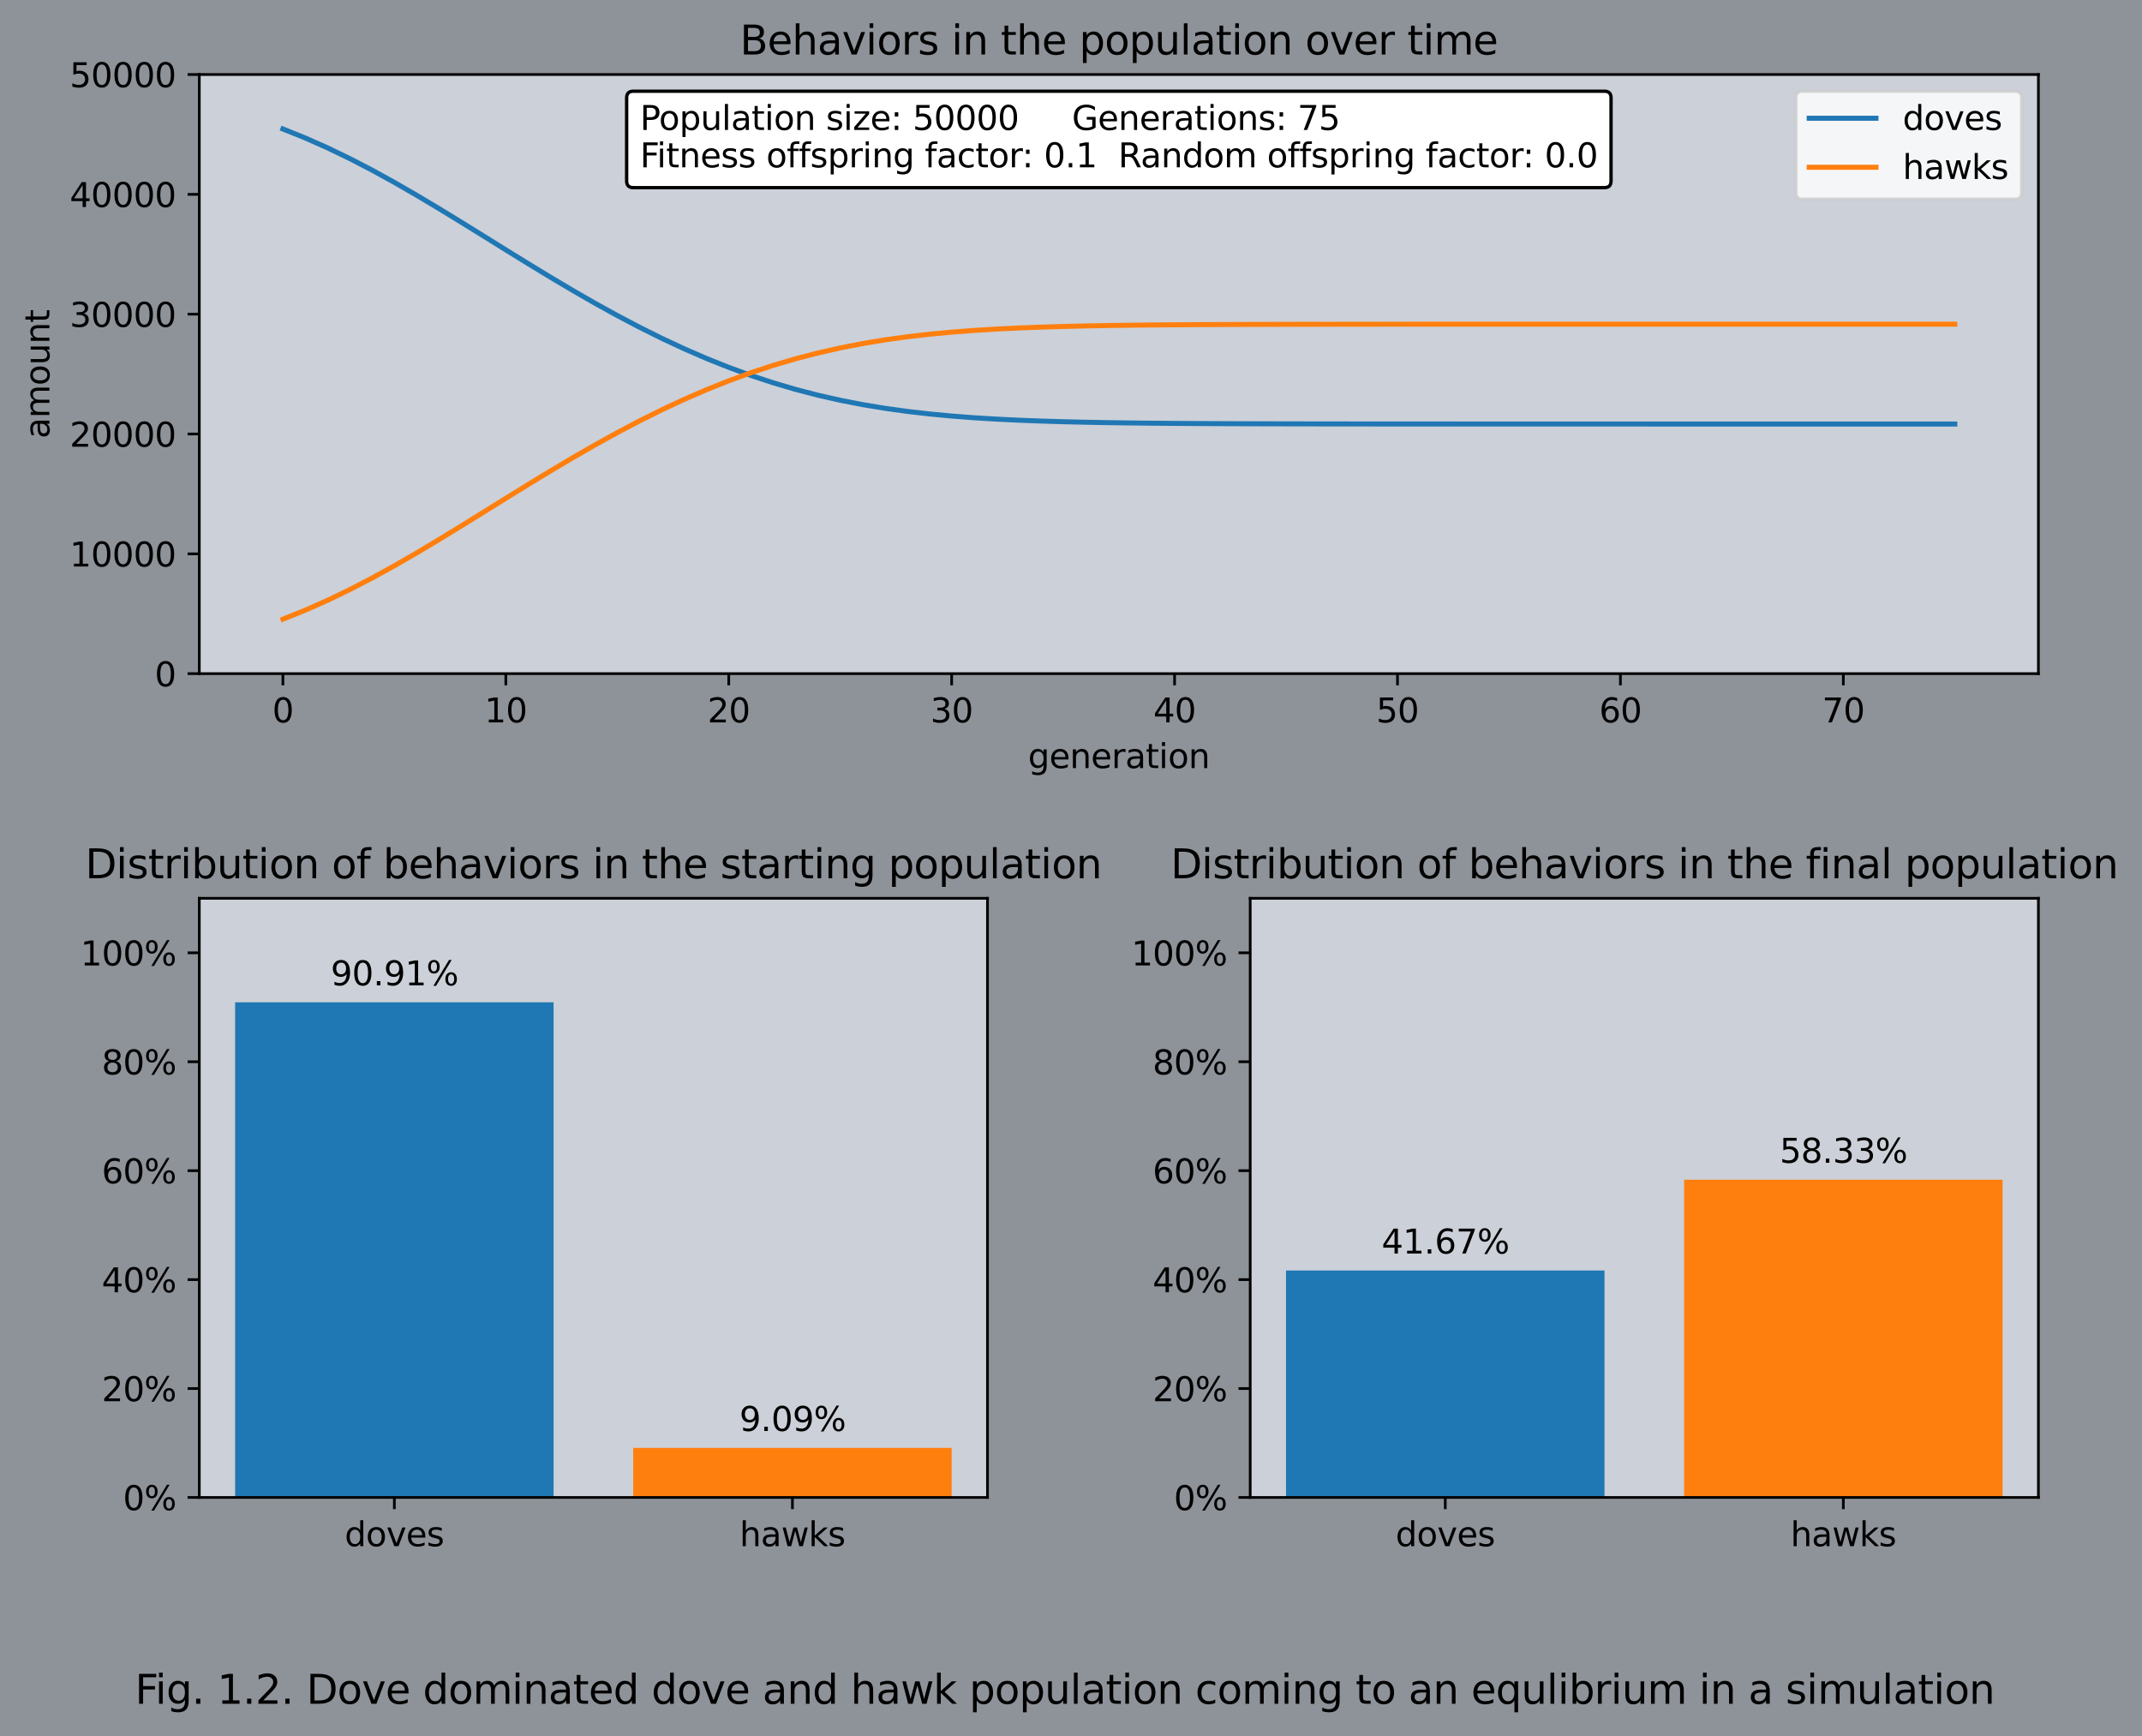 <?xml version="1.0" encoding="utf-8" standalone="no"?>
<!DOCTYPE svg PUBLIC "-//W3C//DTD SVG 1.1//EN"
  "http://www.w3.org/Graphics/SVG/1.1/DTD/svg11.dtd">
<svg height="519.932pt" version="1.1" viewBox="0 0 641.521 519.932" width="641.521pt" xmlns="http://www.w3.org/2000/svg" xmlns:xlink="http://www.w3.org/1999/xlink">

 <defs>
  <style type="text/css">*{stroke-linecap:butt;stroke-linejoin:round;}</style>
 </defs>
 <g id="figure_1">
  <g id="patch_1">
   <path d="M -0 519.932 
L 641.521 519.932 
L 641.521 0 
L -0 0 
z
" style="fill:#8e9299;"/>
  </g>
  <g id="axes_1">
   <g id="patch_2">
    <path d="M 59.691 201.742 
L 610.491 201.742 
L 610.491 22.318 
L 59.691 22.318 
z
" style="fill:#ccd0d8;"/>
   </g>
   <g id="matplotlib.axis_1">
    <g id="xtick_1">
     <g id="line2d_1">
      <defs>
       <path d="M 0 0 
L 0 3.5 
" id="mc97319f493" style="stroke:#000000;stroke-width:0.8;"/>
      </defs>
      <g>
       <use style="stroke:#000000;stroke-width:0.8;" x="84.727" xlink:href="#mc97319f493" y="201.742"/>
      </g>
     </g>
     <g id="text_1">
      <!-- 0 -->
      <g transform="translate(81.546 216.341)scale(0.1 -0.1)">
       <defs>
        <path d="M 2034 4250 
Q 1547 4250 1301 3770 
Q 1056 3291 1056 2328 
Q 1056 1369 1301 889 
Q 1547 409 2034 409 
Q 2525 409 2770 889 
Q 3016 1369 3016 2328 
Q 3016 3291 2770 3770 
Q 2525 4250 2034 4250 
z
M 2034 4750 
Q 2819 4750 3233 4129 
Q 3647 3509 3647 2328 
Q 3647 1150 3233 529 
Q 2819 -91 2034 -91 
Q 1250 -91 836 529 
Q 422 1150 422 2328 
Q 422 3509 836 4129 
Q 1250 4750 2034 4750 
z
" id="DejaVuSans-30" transform="scale(0.016)"/>
       </defs>
       <use xlink:href="#DejaVuSans-30"/>
      </g>
     </g>
    </g>
    <g id="xtick_2">
     <g id="line2d_2">
      <g>
       <use style="stroke:#000000;stroke-width:0.8;" x="151.491" xlink:href="#mc97319f493" y="201.742"/>
      </g>
     </g>
     <g id="text_2">
      <!-- 10 -->
      <g transform="translate(145.128 216.341)scale(0.1 -0.1)">
       <defs>
        <path d="M 794 531 
L 1825 531 
L 1825 4091 
L 703 3866 
L 703 4441 
L 1819 4666 
L 2450 4666 
L 2450 531 
L 3481 531 
L 3481 0 
L 794 0 
L 794 531 
z
" id="DejaVuSans-31" transform="scale(0.016)"/>
       </defs>
       <use xlink:href="#DejaVuSans-31"/>
       <use x="63.623" xlink:href="#DejaVuSans-30"/>
      </g>
     </g>
    </g>
    <g id="xtick_3">
     <g id="line2d_3">
      <g>
       <use style="stroke:#000000;stroke-width:0.8;" x="218.254" xlink:href="#mc97319f493" y="201.742"/>
      </g>
     </g>
     <g id="text_3">
      <!-- 20 -->
      <g transform="translate(211.892 216.341)scale(0.1 -0.1)">
       <defs>
        <path d="M 1228 531 
L 3431 531 
L 3431 0 
L 469 0 
L 469 531 
Q 828 903 1448 1529 
Q 2069 2156 2228 2338 
Q 2531 2678 2651 2914 
Q 2772 3150 2772 3378 
Q 2772 3750 2511 3984 
Q 2250 4219 1831 4219 
Q 1534 4219 1204 4116 
Q 875 4013 500 3803 
L 500 4441 
Q 881 4594 1212 4672 
Q 1544 4750 1819 4750 
Q 2544 4750 2975 4387 
Q 3406 4025 3406 3419 
Q 3406 3131 3298 2873 
Q 3191 2616 2906 2266 
Q 2828 2175 2409 1742 
Q 1991 1309 1228 531 
z
" id="DejaVuSans-32" transform="scale(0.016)"/>
       </defs>
       <use xlink:href="#DejaVuSans-32"/>
       <use x="63.623" xlink:href="#DejaVuSans-30"/>
      </g>
     </g>
    </g>
    <g id="xtick_4">
     <g id="line2d_4">
      <g>
       <use style="stroke:#000000;stroke-width:0.8;" x="285.018" xlink:href="#mc97319f493" y="201.742"/>
      </g>
     </g>
     <g id="text_4">
      <!-- 30 -->
      <g transform="translate(278.655 216.341)scale(0.1 -0.1)">
       <defs>
        <path d="M 2597 2516 
Q 3050 2419 3304 2112 
Q 3559 1806 3559 1356 
Q 3559 666 3084 287 
Q 2609 -91 1734 -91 
Q 1441 -91 1130 -33 
Q 819 25 488 141 
L 488 750 
Q 750 597 1062 519 
Q 1375 441 1716 441 
Q 2309 441 2620 675 
Q 2931 909 2931 1356 
Q 2931 1769 2642 2001 
Q 2353 2234 1838 2234 
L 1294 2234 
L 1294 2753 
L 1863 2753 
Q 2328 2753 2575 2939 
Q 2822 3125 2822 3475 
Q 2822 3834 2567 4026 
Q 2313 4219 1838 4219 
Q 1578 4219 1281 4162 
Q 984 4106 628 3988 
L 628 4550 
Q 988 4650 1302 4700 
Q 1616 4750 1894 4750 
Q 2613 4750 3031 4423 
Q 3450 4097 3450 3541 
Q 3450 3153 3228 2886 
Q 3006 2619 2597 2516 
z
" id="DejaVuSans-33" transform="scale(0.016)"/>
       </defs>
       <use xlink:href="#DejaVuSans-33"/>
       <use x="63.623" xlink:href="#DejaVuSans-30"/>
      </g>
     </g>
    </g>
    <g id="xtick_5">
     <g id="line2d_5">
      <g>
       <use style="stroke:#000000;stroke-width:0.8;" x="351.782" xlink:href="#mc97319f493" y="201.742"/>
      </g>
     </g>
     <g id="text_5">
      <!-- 40 -->
      <g transform="translate(345.419 216.341)scale(0.1 -0.1)">
       <defs>
        <path d="M 2419 4116 
L 825 1625 
L 2419 1625 
L 2419 4116 
z
M 2253 4666 
L 3047 4666 
L 3047 1625 
L 3713 1625 
L 3713 1100 
L 3047 1100 
L 3047 0 
L 2419 0 
L 2419 1100 
L 313 1100 
L 313 1709 
L 2253 4666 
z
" id="DejaVuSans-34" transform="scale(0.016)"/>
       </defs>
       <use xlink:href="#DejaVuSans-34"/>
       <use x="63.623" xlink:href="#DejaVuSans-30"/>
      </g>
     </g>
    </g>
    <g id="xtick_6">
     <g id="line2d_6">
      <g>
       <use style="stroke:#000000;stroke-width:0.8;" x="418.545" xlink:href="#mc97319f493" y="201.742"/>
      </g>
     </g>
     <g id="text_6">
      <!-- 50 -->
      <g transform="translate(412.183 216.341)scale(0.1 -0.1)">
       <defs>
        <path d="M 691 4666 
L 3169 4666 
L 3169 4134 
L 1269 4134 
L 1269 2991 
Q 1406 3038 1543 3061 
Q 1681 3084 1819 3084 
Q 2600 3084 3056 2656 
Q 3513 2228 3513 1497 
Q 3513 744 3044 326 
Q 2575 -91 1722 -91 
Q 1428 -91 1123 -41 
Q 819 9 494 109 
L 494 744 
Q 775 591 1075 516 
Q 1375 441 1709 441 
Q 2250 441 2565 725 
Q 2881 1009 2881 1497 
Q 2881 1984 2565 2268 
Q 2250 2553 1709 2553 
Q 1456 2553 1204 2497 
Q 953 2441 691 2322 
L 691 4666 
z
" id="DejaVuSans-35" transform="scale(0.016)"/>
       </defs>
       <use xlink:href="#DejaVuSans-35"/>
       <use x="63.623" xlink:href="#DejaVuSans-30"/>
      </g>
     </g>
    </g>
    <g id="xtick_7">
     <g id="line2d_7">
      <g>
       <use style="stroke:#000000;stroke-width:0.8;" x="485.309" xlink:href="#mc97319f493" y="201.742"/>
      </g>
     </g>
     <g id="text_7">
      <!-- 60 -->
      <g transform="translate(478.946 216.341)scale(0.1 -0.1)">
       <defs>
        <path d="M 2113 2584 
Q 1688 2584 1439 2293 
Q 1191 2003 1191 1497 
Q 1191 994 1439 701 
Q 1688 409 2113 409 
Q 2538 409 2786 701 
Q 3034 994 3034 1497 
Q 3034 2003 2786 2293 
Q 2538 2584 2113 2584 
z
M 3366 4563 
L 3366 3988 
Q 3128 4100 2886 4159 
Q 2644 4219 2406 4219 
Q 1781 4219 1451 3797 
Q 1122 3375 1075 2522 
Q 1259 2794 1537 2939 
Q 1816 3084 2150 3084 
Q 2853 3084 3261 2657 
Q 3669 2231 3669 1497 
Q 3669 778 3244 343 
Q 2819 -91 2113 -91 
Q 1303 -91 875 529 
Q 447 1150 447 2328 
Q 447 3434 972 4092 
Q 1497 4750 2381 4750 
Q 2619 4750 2861 4703 
Q 3103 4656 3366 4563 
z
" id="DejaVuSans-36" transform="scale(0.016)"/>
       </defs>
       <use xlink:href="#DejaVuSans-36"/>
       <use x="63.623" xlink:href="#DejaVuSans-30"/>
      </g>
     </g>
    </g>
    <g id="xtick_8">
     <g id="line2d_8">
      <g>
       <use style="stroke:#000000;stroke-width:0.8;" x="552.072" xlink:href="#mc97319f493" y="201.742"/>
      </g>
     </g>
     <g id="text_8">
      <!-- 70 -->
      <g transform="translate(545.71 216.341)scale(0.1 -0.1)">
       <defs>
        <path d="M 525 4666 
L 3525 4666 
L 3525 4397 
L 1831 0 
L 1172 0 
L 2766 4134 
L 525 4134 
L 525 4666 
z
" id="DejaVuSans-37" transform="scale(0.016)"/>
       </defs>
       <use xlink:href="#DejaVuSans-37"/>
       <use x="63.623" xlink:href="#DejaVuSans-30"/>
      </g>
     </g>
    </g>
    <g id="text_9">
     <!-- generation -->
     <g transform="translate(307.898 230.019)scale(0.1 -0.1)">
      <defs>
       <path d="M 2906 1791 
Q 2906 2416 2648 2759 
Q 2391 3103 1925 3103 
Q 1463 3103 1205 2759 
Q 947 2416 947 1791 
Q 947 1169 1205 825 
Q 1463 481 1925 481 
Q 2391 481 2648 825 
Q 2906 1169 2906 1791 
z
M 3481 434 
Q 3481 -459 3084 -895 
Q 2688 -1331 1869 -1331 
Q 1566 -1331 1297 -1286 
Q 1028 -1241 775 -1147 
L 775 -588 
Q 1028 -725 1275 -790 
Q 1522 -856 1778 -856 
Q 2344 -856 2625 -561 
Q 2906 -266 2906 331 
L 2906 616 
Q 2728 306 2450 153 
Q 2172 0 1784 0 
Q 1141 0 747 490 
Q 353 981 353 1791 
Q 353 2603 747 3093 
Q 1141 3584 1784 3584 
Q 2172 3584 2450 3431 
Q 2728 3278 2906 2969 
L 2906 3500 
L 3481 3500 
L 3481 434 
z
" id="DejaVuSans-67" transform="scale(0.016)"/>
       <path d="M 3597 1894 
L 3597 1613 
L 953 1613 
Q 991 1019 1311 708 
Q 1631 397 2203 397 
Q 2534 397 2845 478 
Q 3156 559 3463 722 
L 3463 178 
Q 3153 47 2828 -22 
Q 2503 -91 2169 -91 
Q 1331 -91 842 396 
Q 353 884 353 1716 
Q 353 2575 817 3079 
Q 1281 3584 2069 3584 
Q 2775 3584 3186 3129 
Q 3597 2675 3597 1894 
z
M 3022 2063 
Q 3016 2534 2758 2815 
Q 2500 3097 2075 3097 
Q 1594 3097 1305 2825 
Q 1016 2553 972 2059 
L 3022 2063 
z
" id="DejaVuSans-65" transform="scale(0.016)"/>
       <path d="M 3513 2113 
L 3513 0 
L 2938 0 
L 2938 2094 
Q 2938 2591 2744 2837 
Q 2550 3084 2163 3084 
Q 1697 3084 1428 2787 
Q 1159 2491 1159 1978 
L 1159 0 
L 581 0 
L 581 3500 
L 1159 3500 
L 1159 2956 
Q 1366 3272 1645 3428 
Q 1925 3584 2291 3584 
Q 2894 3584 3203 3211 
Q 3513 2838 3513 2113 
z
" id="DejaVuSans-6e" transform="scale(0.016)"/>
       <path d="M 2631 2963 
Q 2534 3019 2420 3045 
Q 2306 3072 2169 3072 
Q 1681 3072 1420 2755 
Q 1159 2438 1159 1844 
L 1159 0 
L 581 0 
L 581 3500 
L 1159 3500 
L 1159 2956 
Q 1341 3275 1631 3429 
Q 1922 3584 2338 3584 
Q 2397 3584 2469 3576 
Q 2541 3569 2628 3553 
L 2631 2963 
z
" id="DejaVuSans-72" transform="scale(0.016)"/>
       <path d="M 2194 1759 
Q 1497 1759 1228 1600 
Q 959 1441 959 1056 
Q 959 750 1161 570 
Q 1363 391 1709 391 
Q 2188 391 2477 730 
Q 2766 1069 2766 1631 
L 2766 1759 
L 2194 1759 
z
M 3341 1997 
L 3341 0 
L 2766 0 
L 2766 531 
Q 2569 213 2275 61 
Q 1981 -91 1556 -91 
Q 1019 -91 701 211 
Q 384 513 384 1019 
Q 384 1609 779 1909 
Q 1175 2209 1959 2209 
L 2766 2209 
L 2766 2266 
Q 2766 2663 2505 2880 
Q 2244 3097 1772 3097 
Q 1472 3097 1187 3025 
Q 903 2953 641 2809 
L 641 3341 
Q 956 3463 1253 3523 
Q 1550 3584 1831 3584 
Q 2591 3584 2966 3190 
Q 3341 2797 3341 1997 
z
" id="DejaVuSans-61" transform="scale(0.016)"/>
       <path d="M 1172 4494 
L 1172 3500 
L 2356 3500 
L 2356 3053 
L 1172 3053 
L 1172 1153 
Q 1172 725 1289 603 
Q 1406 481 1766 481 
L 2356 481 
L 2356 0 
L 1766 0 
Q 1100 0 847 248 
Q 594 497 594 1153 
L 594 3053 
L 172 3053 
L 172 3500 
L 594 3500 
L 594 4494 
L 1172 4494 
z
" id="DejaVuSans-74" transform="scale(0.016)"/>
       <path d="M 603 3500 
L 1178 3500 
L 1178 0 
L 603 0 
L 603 3500 
z
M 603 4863 
L 1178 4863 
L 1178 4134 
L 603 4134 
L 603 4863 
z
" id="DejaVuSans-69" transform="scale(0.016)"/>
       <path d="M 1959 3097 
Q 1497 3097 1228 2736 
Q 959 2375 959 1747 
Q 959 1119 1226 758 
Q 1494 397 1959 397 
Q 2419 397 2687 759 
Q 2956 1122 2956 1747 
Q 2956 2369 2687 2733 
Q 2419 3097 1959 3097 
z
M 1959 3584 
Q 2709 3584 3137 3096 
Q 3566 2609 3566 1747 
Q 3566 888 3137 398 
Q 2709 -91 1959 -91 
Q 1206 -91 779 398 
Q 353 888 353 1747 
Q 353 2609 779 3096 
Q 1206 3584 1959 3584 
z
" id="DejaVuSans-6f" transform="scale(0.016)"/>
      </defs>
      <use xlink:href="#DejaVuSans-67"/>
      <use x="63.477" xlink:href="#DejaVuSans-65"/>
      <use x="125" xlink:href="#DejaVuSans-6e"/>
      <use x="188.379" xlink:href="#DejaVuSans-65"/>
      <use x="249.902" xlink:href="#DejaVuSans-72"/>
      <use x="291.016" xlink:href="#DejaVuSans-61"/>
      <use x="352.295" xlink:href="#DejaVuSans-74"/>
      <use x="391.504" xlink:href="#DejaVuSans-69"/>
      <use x="419.287" xlink:href="#DejaVuSans-6f"/>
      <use x="480.469" xlink:href="#DejaVuSans-6e"/>
     </g>
    </g>
   </g>
   <g id="matplotlib.axis_2">
    <g id="ytick_1">
     <g id="line2d_9">
      <defs>
       <path d="M 0 0 
L -3.5 0 
" id="maa8ce05b9a" style="stroke:#000000;stroke-width:0.8;"/>
      </defs>
      <g>
       <use style="stroke:#000000;stroke-width:0.8;" x="59.691" xlink:href="#maa8ce05b9a" y="201.742"/>
      </g>
     </g>
     <g id="text_10">
      <!-- 0 -->
      <g transform="translate(46.328 205.541)scale(0.1 -0.1)">
       <use xlink:href="#DejaVuSans-30"/>
      </g>
     </g>
    </g>
    <g id="ytick_2">
     <g id="line2d_10">
      <g>
       <use style="stroke:#000000;stroke-width:0.8;" x="59.691" xlink:href="#maa8ce05b9a" y="165.857"/>
      </g>
     </g>
     <g id="text_11">
      <!-- 10000 -->
      <g transform="translate(20.878 169.657)scale(0.1 -0.1)">
       <use xlink:href="#DejaVuSans-31"/>
       <use x="63.623" xlink:href="#DejaVuSans-30"/>
       <use x="127.246" xlink:href="#DejaVuSans-30"/>
       <use x="190.869" xlink:href="#DejaVuSans-30"/>
       <use x="254.492" xlink:href="#DejaVuSans-30"/>
      </g>
     </g>
    </g>
    <g id="ytick_3">
     <g id="line2d_11">
      <g>
       <use style="stroke:#000000;stroke-width:0.8;" x="59.691" xlink:href="#maa8ce05b9a" y="129.973"/>
      </g>
     </g>
     <g id="text_12">
      <!-- 20000 -->
      <g transform="translate(20.878 133.772)scale(0.1 -0.1)">
       <use xlink:href="#DejaVuSans-32"/>
       <use x="63.623" xlink:href="#DejaVuSans-30"/>
       <use x="127.246" xlink:href="#DejaVuSans-30"/>
       <use x="190.869" xlink:href="#DejaVuSans-30"/>
       <use x="254.492" xlink:href="#DejaVuSans-30"/>
      </g>
     </g>
    </g>
    <g id="ytick_4">
     <g id="line2d_12">
      <g>
       <use style="stroke:#000000;stroke-width:0.8;" x="59.691" xlink:href="#maa8ce05b9a" y="94.088"/>
      </g>
     </g>
     <g id="text_13">
      <!-- 30000 -->
      <g transform="translate(20.878 97.887)scale(0.1 -0.1)">
       <use xlink:href="#DejaVuSans-33"/>
       <use x="63.623" xlink:href="#DejaVuSans-30"/>
       <use x="127.246" xlink:href="#DejaVuSans-30"/>
       <use x="190.869" xlink:href="#DejaVuSans-30"/>
       <use x="254.492" xlink:href="#DejaVuSans-30"/>
      </g>
     </g>
    </g>
    <g id="ytick_5">
     <g id="line2d_13">
      <g>
       <use style="stroke:#000000;stroke-width:0.8;" x="59.691" xlink:href="#maa8ce05b9a" y="58.203"/>
      </g>
     </g>
     <g id="text_14">
      <!-- 40000 -->
      <g transform="translate(20.878 62.002)scale(0.1 -0.1)">
       <use xlink:href="#DejaVuSans-34"/>
       <use x="63.623" xlink:href="#DejaVuSans-30"/>
       <use x="127.246" xlink:href="#DejaVuSans-30"/>
       <use x="190.869" xlink:href="#DejaVuSans-30"/>
       <use x="254.492" xlink:href="#DejaVuSans-30"/>
      </g>
     </g>
    </g>
    <g id="ytick_6">
     <g id="line2d_14">
      <g>
       <use style="stroke:#000000;stroke-width:0.8;" x="59.691" xlink:href="#maa8ce05b9a" y="22.318"/>
      </g>
     </g>
     <g id="text_15">
      <!-- 50000 -->
      <g transform="translate(20.878 26.117)scale(0.1 -0.1)">
       <use xlink:href="#DejaVuSans-35"/>
       <use x="63.623" xlink:href="#DejaVuSans-30"/>
       <use x="127.246" xlink:href="#DejaVuSans-30"/>
       <use x="190.869" xlink:href="#DejaVuSans-30"/>
       <use x="254.492" xlink:href="#DejaVuSans-30"/>
      </g>
     </g>
    </g>
    <g id="text_16">
     <!-- amount -->
     <g transform="translate(14.798 131.322)rotate(-90)scale(0.1 -0.1)">
      <defs>
       <path d="M 3328 2828 
Q 3544 3216 3844 3400 
Q 4144 3584 4550 3584 
Q 5097 3584 5394 3201 
Q 5691 2819 5691 2113 
L 5691 0 
L 5113 0 
L 5113 2094 
Q 5113 2597 4934 2840 
Q 4756 3084 4391 3084 
Q 3944 3084 3684 2787 
Q 3425 2491 3425 1978 
L 3425 0 
L 2847 0 
L 2847 2094 
Q 2847 2600 2669 2842 
Q 2491 3084 2119 3084 
Q 1678 3084 1418 2786 
Q 1159 2488 1159 1978 
L 1159 0 
L 581 0 
L 581 3500 
L 1159 3500 
L 1159 2956 
Q 1356 3278 1631 3431 
Q 1906 3584 2284 3584 
Q 2666 3584 2933 3390 
Q 3200 3197 3328 2828 
z
" id="DejaVuSans-6d" transform="scale(0.016)"/>
       <path d="M 544 1381 
L 544 3500 
L 1119 3500 
L 1119 1403 
Q 1119 906 1312 657 
Q 1506 409 1894 409 
Q 2359 409 2629 706 
Q 2900 1003 2900 1516 
L 2900 3500 
L 3475 3500 
L 3475 0 
L 2900 0 
L 2900 538 
Q 2691 219 2414 64 
Q 2138 -91 1772 -91 
Q 1169 -91 856 284 
Q 544 659 544 1381 
z
M 1991 3584 
L 1991 3584 
z
" id="DejaVuSans-75" transform="scale(0.016)"/>
      </defs>
      <use xlink:href="#DejaVuSans-61"/>
      <use x="61.279" xlink:href="#DejaVuSans-6d"/>
      <use x="158.691" xlink:href="#DejaVuSans-6f"/>
      <use x="219.873" xlink:href="#DejaVuSans-75"/>
      <use x="283.252" xlink:href="#DejaVuSans-6e"/>
      <use x="346.631" xlink:href="#DejaVuSans-74"/>
     </g>
    </g>
   </g>
   <g id="line2d_15">
    <path clip-path="url(#p70e03984c5)" d="M 84.727 38.629 
L 91.403 41.314 
L 98.08 44.272 
L 104.756 47.493 
L 111.432 50.953 
L 118.109 54.625 
L 124.785 58.473 
L 131.462 62.459 
L 138.138 66.54 
L 144.814 70.676 
L 151.491 74.825 
L 158.167 78.947 
L 164.843 83.007 
L 171.52 86.971 
L 178.196 90.809 
L 184.872 94.496 
L 191.549 98.011 
L 198.225 101.333 
L 204.902 104.449 
L 211.578 107.347 
L 218.254 110.016 
L 224.931 112.452 
L 231.607 114.652 
L 238.283 116.618 
L 244.96 118.352 
L 251.636 119.865 
L 258.312 121.167 
L 264.989 122.272 
L 271.665 123.199 
L 278.342 123.967 
L 285.018 124.595 
L 291.694 125.103 
L 298.371 125.511 
L 305.047 125.835 
L 311.723 126.091 
L 318.4 126.292 
L 325.076 126.448 
L 331.752 126.57 
L 338.429 126.665 
L 345.105 126.738 
L 351.782 126.794 
L 358.458 126.838 
L 365.134 126.871 
L 371.811 126.897 
L 378.487 126.917 
L 385.163 126.932 
L 391.84 126.944 
L 398.516 126.953 
L 405.192 126.96 
L 411.869 126.965 
L 418.545 126.969 
L 425.222 126.972 
L 431.898 126.974 
L 438.574 126.976 
L 445.251 126.978 
L 451.927 126.979 
L 458.603 126.979 
L 465.28 126.98 
L 471.956 126.981 
L 478.632 126.981 
L 485.309 126.981 
L 491.985 126.981 
L 498.662 126.982 
L 505.338 126.982 
L 512.014 126.982 
L 518.691 126.982 
L 525.367 126.982 
L 532.043 126.982 
L 538.72 126.982 
L 545.396 126.982 
L 552.072 126.982 
L 558.749 126.982 
L 565.425 126.982 
L 572.102 126.982 
L 578.778 126.982 
L 585.454 126.982 
" style="fill:none;stroke:#1f77b4;stroke-linecap:square;stroke-width:1.5;"/>
   </g>
   <g id="line2d_16">
    <path clip-path="url(#p70e03984c5)" d="M 84.727 185.431 
L 91.403 182.747 
L 98.08 179.788 
L 104.756 176.568 
L 111.432 173.107 
L 118.109 169.436 
L 124.785 165.587 
L 131.462 161.602 
L 138.138 157.52 
L 144.814 153.384 
L 151.491 149.235 
L 158.167 145.113 
L 164.843 141.053 
L 171.52 137.09 
L 178.196 133.251 
L 184.872 129.564 
L 191.549 126.05 
L 198.225 122.727 
L 204.902 119.611 
L 211.578 116.714 
L 218.254 114.044 
L 224.931 111.608 
L 231.607 109.408 
L 238.283 107.443 
L 244.96 105.708 
L 251.636 104.195 
L 258.312 102.894 
L 264.989 101.788 
L 271.665 100.861 
L 278.342 100.093 
L 285.018 99.465 
L 291.694 98.957 
L 298.371 98.549 
L 305.047 98.225 
L 311.723 97.969 
L 318.4 97.769 
L 325.076 97.612 
L 331.752 97.49 
L 338.429 97.395 
L 345.105 97.322 
L 351.782 97.266 
L 358.458 97.222 
L 365.134 97.189 
L 371.811 97.163 
L 378.487 97.143 
L 385.163 97.128 
L 391.84 97.117 
L 398.516 97.108 
L 405.192 97.101 
L 411.869 97.095 
L 418.545 97.091 
L 425.222 97.088 
L 431.898 97.086 
L 438.574 97.084 
L 445.251 97.083 
L 451.927 97.082 
L 458.603 97.081 
L 465.28 97.08 
L 471.956 97.08 
L 478.632 97.079 
L 485.309 97.079 
L 491.985 97.079 
L 498.662 97.079 
L 505.338 97.079 
L 512.014 97.078 
L 518.691 97.078 
L 525.367 97.078 
L 532.043 97.078 
L 538.72 97.078 
L 545.396 97.078 
L 552.072 97.078 
L 558.749 97.078 
L 565.425 97.078 
L 572.102 97.078 
L 578.778 97.078 
L 585.454 97.078 
" style="fill:none;stroke:#ff7f0e;stroke-linecap:square;stroke-width:1.5;"/>
   </g>
   <g id="patch_3">
    <path d="M 59.691 201.742 
L 59.691 22.318 
" style="fill:none;stroke:#000000;stroke-linecap:square;stroke-linejoin:miter;stroke-width:0.8;"/>
   </g>
   <g id="patch_4">
    <path d="M 610.491 201.742 
L 610.491 22.318 
" style="fill:none;stroke:#000000;stroke-linecap:square;stroke-linejoin:miter;stroke-width:0.8;"/>
   </g>
   <g id="patch_5">
    <path d="M 59.691 201.742 
L 610.491 201.742 
" style="fill:none;stroke:#000000;stroke-linecap:square;stroke-linejoin:miter;stroke-width:0.8;"/>
   </g>
   <g id="patch_6">
    <path d="M 59.691 22.318 
L 610.491 22.318 
" style="fill:none;stroke:#000000;stroke-linecap:square;stroke-linejoin:miter;stroke-width:0.8;"/>
   </g>
   <g id="text_17">
    <!-- Behaviors in the population over time -->
    <g transform="translate(221.606 16.318)scale(0.12 -0.12)">
     <defs>
      <path d="M 1259 2228 
L 1259 519 
L 2272 519 
Q 2781 519 3026 730 
Q 3272 941 3272 1375 
Q 3272 1813 3026 2020 
Q 2781 2228 2272 2228 
L 1259 2228 
z
M 1259 4147 
L 1259 2741 
L 2194 2741 
Q 2656 2741 2882 2914 
Q 3109 3088 3109 3444 
Q 3109 3797 2882 3972 
Q 2656 4147 2194 4147 
L 1259 4147 
z
M 628 4666 
L 2241 4666 
Q 2963 4666 3353 4366 
Q 3744 4066 3744 3513 
Q 3744 3084 3544 2831 
Q 3344 2578 2956 2516 
Q 3422 2416 3680 2098 
Q 3938 1781 3938 1306 
Q 3938 681 3513 340 
Q 3088 0 2303 0 
L 628 0 
L 628 4666 
z
" id="DejaVuSans-42" transform="scale(0.016)"/>
      <path d="M 3513 2113 
L 3513 0 
L 2938 0 
L 2938 2094 
Q 2938 2591 2744 2837 
Q 2550 3084 2163 3084 
Q 1697 3084 1428 2787 
Q 1159 2491 1159 1978 
L 1159 0 
L 581 0 
L 581 4863 
L 1159 4863 
L 1159 2956 
Q 1366 3272 1645 3428 
Q 1925 3584 2291 3584 
Q 2894 3584 3203 3211 
Q 3513 2838 3513 2113 
z
" id="DejaVuSans-68" transform="scale(0.016)"/>
      <path d="M 191 3500 
L 800 3500 
L 1894 563 
L 2988 3500 
L 3597 3500 
L 2284 0 
L 1503 0 
L 191 3500 
z
" id="DejaVuSans-76" transform="scale(0.016)"/>
      <path d="M 2834 3397 
L 2834 2853 
Q 2591 2978 2328 3040 
Q 2066 3103 1784 3103 
Q 1356 3103 1142 2972 
Q 928 2841 928 2578 
Q 928 2378 1081 2264 
Q 1234 2150 1697 2047 
L 1894 2003 
Q 2506 1872 2764 1633 
Q 3022 1394 3022 966 
Q 3022 478 2636 193 
Q 2250 -91 1575 -91 
Q 1294 -91 989 -36 
Q 684 19 347 128 
L 347 722 
Q 666 556 975 473 
Q 1284 391 1588 391 
Q 1994 391 2212 530 
Q 2431 669 2431 922 
Q 2431 1156 2273 1281 
Q 2116 1406 1581 1522 
L 1381 1569 
Q 847 1681 609 1914 
Q 372 2147 372 2553 
Q 372 3047 722 3315 
Q 1072 3584 1716 3584 
Q 2034 3584 2315 3537 
Q 2597 3491 2834 3397 
z
" id="DejaVuSans-73" transform="scale(0.016)"/>
      <path id="DejaVuSans-20" transform="scale(0.016)"/>
      <path d="M 1159 525 
L 1159 -1331 
L 581 -1331 
L 581 3500 
L 1159 3500 
L 1159 2969 
Q 1341 3281 1617 3432 
Q 1894 3584 2278 3584 
Q 2916 3584 3314 3078 
Q 3713 2572 3713 1747 
Q 3713 922 3314 415 
Q 2916 -91 2278 -91 
Q 1894 -91 1617 61 
Q 1341 213 1159 525 
z
M 3116 1747 
Q 3116 2381 2855 2742 
Q 2594 3103 2138 3103 
Q 1681 3103 1420 2742 
Q 1159 2381 1159 1747 
Q 1159 1113 1420 752 
Q 1681 391 2138 391 
Q 2594 391 2855 752 
Q 3116 1113 3116 1747 
z
" id="DejaVuSans-70" transform="scale(0.016)"/>
      <path d="M 603 4863 
L 1178 4863 
L 1178 0 
L 603 0 
L 603 4863 
z
" id="DejaVuSans-6c" transform="scale(0.016)"/>
     </defs>
     <use xlink:href="#DejaVuSans-42"/>
     <use x="68.604" xlink:href="#DejaVuSans-65"/>
     <use x="130.127" xlink:href="#DejaVuSans-68"/>
     <use x="193.506" xlink:href="#DejaVuSans-61"/>
     <use x="254.785" xlink:href="#DejaVuSans-76"/>
     <use x="313.965" xlink:href="#DejaVuSans-69"/>
     <use x="341.748" xlink:href="#DejaVuSans-6f"/>
     <use x="402.93" xlink:href="#DejaVuSans-72"/>
     <use x="444.043" xlink:href="#DejaVuSans-73"/>
     <use x="496.143" xlink:href="#DejaVuSans-20"/>
     <use x="527.93" xlink:href="#DejaVuSans-69"/>
     <use x="555.713" xlink:href="#DejaVuSans-6e"/>
     <use x="619.092" xlink:href="#DejaVuSans-20"/>
     <use x="650.879" xlink:href="#DejaVuSans-74"/>
     <use x="690.088" xlink:href="#DejaVuSans-68"/>
     <use x="753.467" xlink:href="#DejaVuSans-65"/>
     <use x="814.99" xlink:href="#DejaVuSans-20"/>
     <use x="846.777" xlink:href="#DejaVuSans-70"/>
     <use x="910.254" xlink:href="#DejaVuSans-6f"/>
     <use x="971.436" xlink:href="#DejaVuSans-70"/>
     <use x="1034.912" xlink:href="#DejaVuSans-75"/>
     <use x="1098.291" xlink:href="#DejaVuSans-6c"/>
     <use x="1126.074" xlink:href="#DejaVuSans-61"/>
     <use x="1187.354" xlink:href="#DejaVuSans-74"/>
     <use x="1226.562" xlink:href="#DejaVuSans-69"/>
     <use x="1254.346" xlink:href="#DejaVuSans-6f"/>
     <use x="1315.527" xlink:href="#DejaVuSans-6e"/>
     <use x="1378.906" xlink:href="#DejaVuSans-20"/>
     <use x="1410.693" xlink:href="#DejaVuSans-6f"/>
     <use x="1471.875" xlink:href="#DejaVuSans-76"/>
     <use x="1531.055" xlink:href="#DejaVuSans-65"/>
     <use x="1592.578" xlink:href="#DejaVuSans-72"/>
     <use x="1633.691" xlink:href="#DejaVuSans-20"/>
     <use x="1665.479" xlink:href="#DejaVuSans-74"/>
     <use x="1704.688" xlink:href="#DejaVuSans-69"/>
     <use x="1732.471" xlink:href="#DejaVuSans-6d"/>
     <use x="1829.883" xlink:href="#DejaVuSans-65"/>
    </g>
   </g>
   <g id="patch_7">
    <path d="M 189.677 56.194 
L 480.505 56.194 
Q 482.505 56.194 482.505 54.194 
L 482.505 29.318 
Q 482.505 27.318 480.505 27.318 
L 189.677 27.318 
Q 187.677 27.318 187.677 29.318 
L 187.677 54.194 
Q 187.677 56.194 189.677 56.194 
z
" style="fill:#ffffff;stroke:#000000;stroke-linejoin:miter;"/>
   </g>
   <g id="text_18">
    <!-- Population size: 50000     Generations: 75 -->
    <g transform="translate(191.677 38.917)scale(0.1 -0.1)">
     <defs>
      <path d="M 1259 4147 
L 1259 2394 
L 2053 2394 
Q 2494 2394 2734 2622 
Q 2975 2850 2975 3272 
Q 2975 3691 2734 3919 
Q 2494 4147 2053 4147 
L 1259 4147 
z
M 628 4666 
L 2053 4666 
Q 2838 4666 3239 4311 
Q 3641 3956 3641 3272 
Q 3641 2581 3239 2228 
Q 2838 1875 2053 1875 
L 1259 1875 
L 1259 0 
L 628 0 
L 628 4666 
z
" id="DejaVuSans-50" transform="scale(0.016)"/>
      <path d="M 353 3500 
L 3084 3500 
L 3084 2975 
L 922 459 
L 3084 459 
L 3084 0 
L 275 0 
L 275 525 
L 2438 3041 
L 353 3041 
L 353 3500 
z
" id="DejaVuSans-7a" transform="scale(0.016)"/>
      <path d="M 750 794 
L 1409 794 
L 1409 0 
L 750 0 
L 750 794 
z
M 750 3309 
L 1409 3309 
L 1409 2516 
L 750 2516 
L 750 3309 
z
" id="DejaVuSans-3a" transform="scale(0.016)"/>
      <path d="M 3809 666 
L 3809 1919 
L 2778 1919 
L 2778 2438 
L 4434 2438 
L 4434 434 
Q 4069 175 3628 42 
Q 3188 -91 2688 -91 
Q 1594 -91 976 548 
Q 359 1188 359 2328 
Q 359 3472 976 4111 
Q 1594 4750 2688 4750 
Q 3144 4750 3555 4637 
Q 3966 4525 4313 4306 
L 4313 3634 
Q 3963 3931 3569 4081 
Q 3175 4231 2741 4231 
Q 1884 4231 1454 3753 
Q 1025 3275 1025 2328 
Q 1025 1384 1454 906 
Q 1884 428 2741 428 
Q 3075 428 3337 486 
Q 3600 544 3809 666 
z
" id="DejaVuSans-47" transform="scale(0.016)"/>
     </defs>
     <use xlink:href="#DejaVuSans-50"/>
     <use x="56.678" xlink:href="#DejaVuSans-6f"/>
     <use x="117.859" xlink:href="#DejaVuSans-70"/>
     <use x="181.336" xlink:href="#DejaVuSans-75"/>
     <use x="244.715" xlink:href="#DejaVuSans-6c"/>
     <use x="272.498" xlink:href="#DejaVuSans-61"/>
     <use x="333.777" xlink:href="#DejaVuSans-74"/>
     <use x="372.986" xlink:href="#DejaVuSans-69"/>
     <use x="400.77" xlink:href="#DejaVuSans-6f"/>
     <use x="461.951" xlink:href="#DejaVuSans-6e"/>
     <use x="525.33" xlink:href="#DejaVuSans-20"/>
     <use x="557.117" xlink:href="#DejaVuSans-73"/>
     <use x="609.217" xlink:href="#DejaVuSans-69"/>
     <use x="637" xlink:href="#DejaVuSans-7a"/>
     <use x="689.49" xlink:href="#DejaVuSans-65"/>
     <use x="751.014" xlink:href="#DejaVuSans-3a"/>
     <use x="784.705" xlink:href="#DejaVuSans-20"/>
     <use x="816.492" xlink:href="#DejaVuSans-35"/>
     <use x="880.115" xlink:href="#DejaVuSans-30"/>
     <use x="943.738" xlink:href="#DejaVuSans-30"/>
     <use x="1007.361" xlink:href="#DejaVuSans-30"/>
     <use x="1070.984" xlink:href="#DejaVuSans-30"/>
     <use x="1134.607" xlink:href="#DejaVuSans-20"/>
     <use x="1166.395" xlink:href="#DejaVuSans-20"/>
     <use x="1198.182" xlink:href="#DejaVuSans-20"/>
     <use x="1229.969" xlink:href="#DejaVuSans-20"/>
     <use x="1261.756" xlink:href="#DejaVuSans-20"/>
     <use x="1293.543" xlink:href="#DejaVuSans-47"/>
     <use x="1371.033" xlink:href="#DejaVuSans-65"/>
     <use x="1432.557" xlink:href="#DejaVuSans-6e"/>
     <use x="1495.936" xlink:href="#DejaVuSans-65"/>
     <use x="1557.459" xlink:href="#DejaVuSans-72"/>
     <use x="1598.572" xlink:href="#DejaVuSans-61"/>
     <use x="1659.852" xlink:href="#DejaVuSans-74"/>
     <use x="1699.061" xlink:href="#DejaVuSans-69"/>
     <use x="1726.844" xlink:href="#DejaVuSans-6f"/>
     <use x="1788.025" xlink:href="#DejaVuSans-6e"/>
     <use x="1851.404" xlink:href="#DejaVuSans-73"/>
     <use x="1903.504" xlink:href="#DejaVuSans-3a"/>
     <use x="1937.195" xlink:href="#DejaVuSans-20"/>
     <use x="1968.982" xlink:href="#DejaVuSans-37"/>
     <use x="2032.605" xlink:href="#DejaVuSans-35"/>
    </g>
    <!-- Fitness offspring factor: 0.1  Random offspring factor: 0.0 -->
    <g transform="translate(191.677 50.114)scale(0.1 -0.1)">
     <defs>
      <path d="M 628 4666 
L 3309 4666 
L 3309 4134 
L 1259 4134 
L 1259 2759 
L 3109 2759 
L 3109 2228 
L 1259 2228 
L 1259 0 
L 628 0 
L 628 4666 
z
" id="DejaVuSans-46" transform="scale(0.016)"/>
      <path d="M 2375 4863 
L 2375 4384 
L 1825 4384 
Q 1516 4384 1395 4259 
Q 1275 4134 1275 3809 
L 1275 3500 
L 2222 3500 
L 2222 3053 
L 1275 3053 
L 1275 0 
L 697 0 
L 697 3053 
L 147 3053 
L 147 3500 
L 697 3500 
L 697 3744 
Q 697 4328 969 4595 
Q 1241 4863 1831 4863 
L 2375 4863 
z
" id="DejaVuSans-66" transform="scale(0.016)"/>
      <path d="M 3122 3366 
L 3122 2828 
Q 2878 2963 2633 3030 
Q 2388 3097 2138 3097 
Q 1578 3097 1268 2742 
Q 959 2388 959 1747 
Q 959 1106 1268 751 
Q 1578 397 2138 397 
Q 2388 397 2633 464 
Q 2878 531 3122 666 
L 3122 134 
Q 2881 22 2623 -34 
Q 2366 -91 2075 -91 
Q 1284 -91 818 406 
Q 353 903 353 1747 
Q 353 2603 823 3093 
Q 1294 3584 2113 3584 
Q 2378 3584 2631 3529 
Q 2884 3475 3122 3366 
z
" id="DejaVuSans-63" transform="scale(0.016)"/>
      <path d="M 684 794 
L 1344 794 
L 1344 0 
L 684 0 
L 684 794 
z
" id="DejaVuSans-2e" transform="scale(0.016)"/>
      <path d="M 2841 2188 
Q 3044 2119 3236 1894 
Q 3428 1669 3622 1275 
L 4263 0 
L 3584 0 
L 2988 1197 
Q 2756 1666 2539 1819 
Q 2322 1972 1947 1972 
L 1259 1972 
L 1259 0 
L 628 0 
L 628 4666 
L 2053 4666 
Q 2853 4666 3247 4331 
Q 3641 3997 3641 3322 
Q 3641 2881 3436 2590 
Q 3231 2300 2841 2188 
z
M 1259 4147 
L 1259 2491 
L 2053 2491 
Q 2509 2491 2742 2702 
Q 2975 2913 2975 3322 
Q 2975 3731 2742 3939 
Q 2509 4147 2053 4147 
L 1259 4147 
z
" id="DejaVuSans-52" transform="scale(0.016)"/>
      <path d="M 2906 2969 
L 2906 4863 
L 3481 4863 
L 3481 0 
L 2906 0 
L 2906 525 
Q 2725 213 2448 61 
Q 2172 -91 1784 -91 
Q 1150 -91 751 415 
Q 353 922 353 1747 
Q 353 2572 751 3078 
Q 1150 3584 1784 3584 
Q 2172 3584 2448 3432 
Q 2725 3281 2906 2969 
z
M 947 1747 
Q 947 1113 1208 752 
Q 1469 391 1925 391 
Q 2381 391 2643 752 
Q 2906 1113 2906 1747 
Q 2906 2381 2643 2742 
Q 2381 3103 1925 3103 
Q 1469 3103 1208 2742 
Q 947 2381 947 1747 
z
" id="DejaVuSans-64" transform="scale(0.016)"/>
     </defs>
     <use xlink:href="#DejaVuSans-46"/>
     <use x="50.27" xlink:href="#DejaVuSans-69"/>
     <use x="78.053" xlink:href="#DejaVuSans-74"/>
     <use x="117.262" xlink:href="#DejaVuSans-6e"/>
     <use x="180.641" xlink:href="#DejaVuSans-65"/>
     <use x="242.164" xlink:href="#DejaVuSans-73"/>
     <use x="294.264" xlink:href="#DejaVuSans-73"/>
     <use x="346.363" xlink:href="#DejaVuSans-20"/>
     <use x="378.15" xlink:href="#DejaVuSans-6f"/>
     <use x="439.332" xlink:href="#DejaVuSans-66"/>
     <use x="474.537" xlink:href="#DejaVuSans-66"/>
     <use x="509.742" xlink:href="#DejaVuSans-73"/>
     <use x="561.842" xlink:href="#DejaVuSans-70"/>
     <use x="625.318" xlink:href="#DejaVuSans-72"/>
     <use x="666.432" xlink:href="#DejaVuSans-69"/>
     <use x="694.215" xlink:href="#DejaVuSans-6e"/>
     <use x="757.594" xlink:href="#DejaVuSans-67"/>
     <use x="821.07" xlink:href="#DejaVuSans-20"/>
     <use x="852.857" xlink:href="#DejaVuSans-66"/>
     <use x="888.062" xlink:href="#DejaVuSans-61"/>
     <use x="949.342" xlink:href="#DejaVuSans-63"/>
     <use x="1004.322" xlink:href="#DejaVuSans-74"/>
     <use x="1043.531" xlink:href="#DejaVuSans-6f"/>
     <use x="1104.713" xlink:href="#DejaVuSans-72"/>
     <use x="1144.076" xlink:href="#DejaVuSans-3a"/>
     <use x="1177.768" xlink:href="#DejaVuSans-20"/>
     <use x="1209.555" xlink:href="#DejaVuSans-30"/>
     <use x="1273.178" xlink:href="#DejaVuSans-2e"/>
     <use x="1304.965" xlink:href="#DejaVuSans-31"/>
     <use x="1368.588" xlink:href="#DejaVuSans-20"/>
     <use x="1400.375" xlink:href="#DejaVuSans-20"/>
     <use x="1432.162" xlink:href="#DejaVuSans-52"/>
     <use x="1499.395" xlink:href="#DejaVuSans-61"/>
     <use x="1560.674" xlink:href="#DejaVuSans-6e"/>
     <use x="1624.053" xlink:href="#DejaVuSans-64"/>
     <use x="1687.529" xlink:href="#DejaVuSans-6f"/>
     <use x="1748.711" xlink:href="#DejaVuSans-6d"/>
     <use x="1846.123" xlink:href="#DejaVuSans-20"/>
     <use x="1877.91" xlink:href="#DejaVuSans-6f"/>
     <use x="1939.092" xlink:href="#DejaVuSans-66"/>
     <use x="1974.297" xlink:href="#DejaVuSans-66"/>
     <use x="2009.502" xlink:href="#DejaVuSans-73"/>
     <use x="2061.602" xlink:href="#DejaVuSans-70"/>
     <use x="2125.078" xlink:href="#DejaVuSans-72"/>
     <use x="2166.191" xlink:href="#DejaVuSans-69"/>
     <use x="2193.975" xlink:href="#DejaVuSans-6e"/>
     <use x="2257.354" xlink:href="#DejaVuSans-67"/>
     <use x="2320.83" xlink:href="#DejaVuSans-20"/>
     <use x="2352.617" xlink:href="#DejaVuSans-66"/>
     <use x="2387.822" xlink:href="#DejaVuSans-61"/>
     <use x="2449.102" xlink:href="#DejaVuSans-63"/>
     <use x="2504.082" xlink:href="#DejaVuSans-74"/>
     <use x="2543.291" xlink:href="#DejaVuSans-6f"/>
     <use x="2604.473" xlink:href="#DejaVuSans-72"/>
     <use x="2643.836" xlink:href="#DejaVuSans-3a"/>
     <use x="2677.527" xlink:href="#DejaVuSans-20"/>
     <use x="2709.314" xlink:href="#DejaVuSans-30"/>
     <use x="2772.938" xlink:href="#DejaVuSans-2e"/>
     <use x="2804.725" xlink:href="#DejaVuSans-30"/>
    </g>
   </g>
   <g id="legend_1">
    <g id="patch_8">
     <path d="M 539.847 59.674 
L 603.491 59.674 
Q 605.491 59.674 605.491 57.674 
L 605.491 29.318 
Q 605.491 27.318 603.491 27.318 
L 539.847 27.318 
Q 537.847 27.318 537.847 29.318 
L 537.847 57.674 
Q 537.847 59.674 539.847 59.674 
z
" style="fill:#ffffff;opacity:0.8;stroke:#cccccc;stroke-linejoin:miter;"/>
    </g>
    <g id="line2d_17">
     <path d="M 541.847 35.417 
L 561.847 35.417 
" style="fill:none;stroke:#1f77b4;stroke-linecap:square;stroke-width:1.5;"/>
    </g>
    <g id="line2d_18"/>
    <g id="text_19">
     <!-- doves -->
     <g transform="translate(569.847 38.917)scale(0.1 -0.1)">
      <use xlink:href="#DejaVuSans-64"/>
      <use x="63.477" xlink:href="#DejaVuSans-6f"/>
      <use x="124.658" xlink:href="#DejaVuSans-76"/>
      <use x="183.838" xlink:href="#DejaVuSans-65"/>
      <use x="245.361" xlink:href="#DejaVuSans-73"/>
     </g>
    </g>
    <g id="line2d_19">
     <path d="M 541.847 50.095 
L 561.847 50.095 
" style="fill:none;stroke:#ff7f0e;stroke-linecap:square;stroke-width:1.5;"/>
    </g>
    <g id="line2d_20"/>
    <g id="text_20">
     <!-- hawks -->
     <g transform="translate(569.847 53.595)scale(0.1 -0.1)">
      <defs>
       <path d="M 269 3500 
L 844 3500 
L 1563 769 
L 2278 3500 
L 2956 3500 
L 3675 769 
L 4391 3500 
L 4966 3500 
L 4050 0 
L 3372 0 
L 2619 2869 
L 1863 0 
L 1184 0 
L 269 3500 
z
" id="DejaVuSans-77" transform="scale(0.016)"/>
       <path d="M 581 4863 
L 1159 4863 
L 1159 1991 
L 2875 3500 
L 3609 3500 
L 1753 1863 
L 3688 0 
L 2938 0 
L 1159 1709 
L 1159 0 
L 581 0 
L 581 4863 
z
" id="DejaVuSans-6b" transform="scale(0.016)"/>
      </defs>
      <use xlink:href="#DejaVuSans-68"/>
      <use x="63.379" xlink:href="#DejaVuSans-61"/>
      <use x="124.658" xlink:href="#DejaVuSans-77"/>
      <use x="206.445" xlink:href="#DejaVuSans-6b"/>
      <use x="264.355" xlink:href="#DejaVuSans-73"/>
     </g>
    </g>
   </g>
  </g>
  <g id="axes_2">
   <g id="patch_9">
    <path d="M 59.691 448.45 
L 295.748 448.45 
L 295.748 269.026 
L 59.691 269.026 
z
" style="fill:#ccd0d8;"/>
   </g>
   <g id="patch_10">
    <path clip-path="url(#p88dcc394af)" d="M 70.42 448.45 
L 165.797 448.45 
L 165.797 300.166 
L 70.42 300.166 
z
" style="fill:#1f77b4;"/>
   </g>
   <g id="patch_11">
    <path clip-path="url(#p88dcc394af)" d="M 189.641 448.45 
L 285.018 448.45 
L 285.018 433.622 
L 189.641 433.622 
z
" style="fill:#ff7f0e;"/>
   </g>
   <g id="matplotlib.axis_3">
    <g id="xtick_9">
     <g id="line2d_21">
      <g>
       <use style="stroke:#000000;stroke-width:0.8;" x="118.109" xlink:href="#mc97319f493" y="448.45"/>
      </g>
     </g>
     <g id="text_21">
      <!-- doves -->
      <g transform="translate(103.235 463.049)scale(0.1 -0.1)">
       <use xlink:href="#DejaVuSans-64"/>
       <use x="63.477" xlink:href="#DejaVuSans-6f"/>
       <use x="124.658" xlink:href="#DejaVuSans-76"/>
       <use x="183.838" xlink:href="#DejaVuSans-65"/>
       <use x="245.361" xlink:href="#DejaVuSans-73"/>
      </g>
     </g>
    </g>
    <g id="xtick_10">
     <g id="line2d_22">
      <g>
       <use style="stroke:#000000;stroke-width:0.8;" x="237.33" xlink:href="#mc97319f493" y="448.45"/>
      </g>
     </g>
     <g id="text_22">
      <!-- hawks -->
      <g transform="translate(221.508 463.049)scale(0.1 -0.1)">
       <use xlink:href="#DejaVuSans-68"/>
       <use x="63.379" xlink:href="#DejaVuSans-61"/>
       <use x="124.658" xlink:href="#DejaVuSans-77"/>
       <use x="206.445" xlink:href="#DejaVuSans-6b"/>
       <use x="264.355" xlink:href="#DejaVuSans-73"/>
      </g>
     </g>
    </g>
   </g>
   <g id="matplotlib.axis_4">
    <g id="ytick_7">
     <g id="line2d_23">
      <g>
       <use style="stroke:#000000;stroke-width:0.8;" x="59.691" xlink:href="#maa8ce05b9a" y="448.45"/>
      </g>
     </g>
     <g id="text_23">
      <!-- 0% -->
      <g transform="translate(36.827 452.249)scale(0.1 -0.1)">
       <defs>
        <path d="M 4653 2053 
Q 4381 2053 4226 1822 
Q 4072 1591 4072 1178 
Q 4072 772 4226 539 
Q 4381 306 4653 306 
Q 4919 306 5073 539 
Q 5228 772 5228 1178 
Q 5228 1588 5073 1820 
Q 4919 2053 4653 2053 
z
M 4653 2450 
Q 5147 2450 5437 2106 
Q 5728 1763 5728 1178 
Q 5728 594 5436 251 
Q 5144 -91 4653 -91 
Q 4153 -91 3862 251 
Q 3572 594 3572 1178 
Q 3572 1766 3864 2108 
Q 4156 2450 4653 2450 
z
M 1428 4353 
Q 1159 4353 1004 4120 
Q 850 3888 850 3481 
Q 850 3069 1003 2837 
Q 1156 2606 1428 2606 
Q 1700 2606 1854 2837 
Q 2009 3069 2009 3481 
Q 2009 3884 1853 4118 
Q 1697 4353 1428 4353 
z
M 4250 4750 
L 4750 4750 
L 1831 -91 
L 1331 -91 
L 4250 4750 
z
M 1428 4750 
Q 1922 4750 2215 4408 
Q 2509 4066 2509 3481 
Q 2509 2891 2217 2550 
Q 1925 2209 1428 2209 
Q 931 2209 642 2551 
Q 353 2894 353 3481 
Q 353 4063 643 4406 
Q 934 4750 1428 4750 
z
" id="DejaVuSans-25" transform="scale(0.016)"/>
       </defs>
       <use xlink:href="#DejaVuSans-30"/>
       <use x="63.623" xlink:href="#DejaVuSans-25"/>
      </g>
     </g>
    </g>
    <g id="ytick_8">
     <g id="line2d_24">
      <g>
       <use style="stroke:#000000;stroke-width:0.8;" x="59.691" xlink:href="#maa8ce05b9a" y="415.828"/>
      </g>
     </g>
     <g id="text_24">
      <!-- 20% -->
      <g transform="translate(30.464 419.627)scale(0.1 -0.1)">
       <use xlink:href="#DejaVuSans-32"/>
       <use x="63.623" xlink:href="#DejaVuSans-30"/>
       <use x="127.246" xlink:href="#DejaVuSans-25"/>
      </g>
     </g>
    </g>
    <g id="ytick_9">
     <g id="line2d_25">
      <g>
       <use style="stroke:#000000;stroke-width:0.8;" x="59.691" xlink:href="#maa8ce05b9a" y="383.205"/>
      </g>
     </g>
     <g id="text_25">
      <!-- 40% -->
      <g transform="translate(30.464 387.004)scale(0.1 -0.1)">
       <use xlink:href="#DejaVuSans-34"/>
       <use x="63.623" xlink:href="#DejaVuSans-30"/>
       <use x="127.246" xlink:href="#DejaVuSans-25"/>
      </g>
     </g>
    </g>
    <g id="ytick_10">
     <g id="line2d_26">
      <g>
       <use style="stroke:#000000;stroke-width:0.8;" x="59.691" xlink:href="#maa8ce05b9a" y="350.582"/>
      </g>
     </g>
     <g id="text_26">
      <!-- 60% -->
      <g transform="translate(30.464 354.382)scale(0.1 -0.1)">
       <use xlink:href="#DejaVuSans-36"/>
       <use x="63.623" xlink:href="#DejaVuSans-30"/>
       <use x="127.246" xlink:href="#DejaVuSans-25"/>
      </g>
     </g>
    </g>
    <g id="ytick_11">
     <g id="line2d_27">
      <g>
       <use style="stroke:#000000;stroke-width:0.8;" x="59.691" xlink:href="#maa8ce05b9a" y="317.96"/>
      </g>
     </g>
     <g id="text_27">
      <!-- 80% -->
      <g transform="translate(30.464 321.759)scale(0.1 -0.1)">
       <defs>
        <path d="M 2034 2216 
Q 1584 2216 1326 1975 
Q 1069 1734 1069 1313 
Q 1069 891 1326 650 
Q 1584 409 2034 409 
Q 2484 409 2743 651 
Q 3003 894 3003 1313 
Q 3003 1734 2745 1975 
Q 2488 2216 2034 2216 
z
M 1403 2484 
Q 997 2584 770 2862 
Q 544 3141 544 3541 
Q 544 4100 942 4425 
Q 1341 4750 2034 4750 
Q 2731 4750 3128 4425 
Q 3525 4100 3525 3541 
Q 3525 3141 3298 2862 
Q 3072 2584 2669 2484 
Q 3125 2378 3379 2068 
Q 3634 1759 3634 1313 
Q 3634 634 3220 271 
Q 2806 -91 2034 -91 
Q 1263 -91 848 271 
Q 434 634 434 1313 
Q 434 1759 690 2068 
Q 947 2378 1403 2484 
z
M 1172 3481 
Q 1172 3119 1398 2916 
Q 1625 2713 2034 2713 
Q 2441 2713 2670 2916 
Q 2900 3119 2900 3481 
Q 2900 3844 2670 4047 
Q 2441 4250 2034 4250 
Q 1625 4250 1398 4047 
Q 1172 3844 1172 3481 
z
" id="DejaVuSans-38" transform="scale(0.016)"/>
       </defs>
       <use xlink:href="#DejaVuSans-38"/>
       <use x="63.623" xlink:href="#DejaVuSans-30"/>
       <use x="127.246" xlink:href="#DejaVuSans-25"/>
      </g>
     </g>
    </g>
    <g id="ytick_12">
     <g id="line2d_28">
      <g>
       <use style="stroke:#000000;stroke-width:0.8;" x="59.691" xlink:href="#maa8ce05b9a" y="285.337"/>
      </g>
     </g>
     <g id="text_28">
      <!-- 100% -->
      <g transform="translate(24.102 289.137)scale(0.1 -0.1)">
       <use xlink:href="#DejaVuSans-31"/>
       <use x="63.623" xlink:href="#DejaVuSans-30"/>
       <use x="127.246" xlink:href="#DejaVuSans-30"/>
       <use x="190.869" xlink:href="#DejaVuSans-25"/>
      </g>
     </g>
    </g>
   </g>
   <g id="patch_12">
    <path d="M 59.691 448.45 
L 59.691 269.026 
" style="fill:none;stroke:#000000;stroke-linecap:square;stroke-linejoin:miter;stroke-width:0.8;"/>
   </g>
   <g id="patch_13">
    <path d="M 295.748 448.45 
L 295.748 269.026 
" style="fill:none;stroke:#000000;stroke-linecap:square;stroke-linejoin:miter;stroke-width:0.8;"/>
   </g>
   <g id="patch_14">
    <path d="M 59.691 448.45 
L 295.748 448.45 
" style="fill:none;stroke:#000000;stroke-linecap:square;stroke-linejoin:miter;stroke-width:0.8;"/>
   </g>
   <g id="patch_15">
    <path d="M 59.691 269.026 
L 295.748 269.026 
" style="fill:none;stroke:#000000;stroke-linecap:square;stroke-linejoin:miter;stroke-width:0.8;"/>
   </g>
   <g id="text_29">
    <!-- 90.91% -->
    <g transform="translate(99.044 295.086)scale(0.1 -0.1)">
     <defs>
      <path d="M 703 97 
L 703 672 
Q 941 559 1184 500 
Q 1428 441 1663 441 
Q 2288 441 2617 861 
Q 2947 1281 2994 2138 
Q 2813 1869 2534 1725 
Q 2256 1581 1919 1581 
Q 1219 1581 811 2004 
Q 403 2428 403 3163 
Q 403 3881 828 4315 
Q 1253 4750 1959 4750 
Q 2769 4750 3195 4129 
Q 3622 3509 3622 2328 
Q 3622 1225 3098 567 
Q 2575 -91 1691 -91 
Q 1453 -91 1209 -44 
Q 966 3 703 97 
z
M 1959 2075 
Q 2384 2075 2632 2365 
Q 2881 2656 2881 3163 
Q 2881 3666 2632 3958 
Q 2384 4250 1959 4250 
Q 1534 4250 1286 3958 
Q 1038 3666 1038 3163 
Q 1038 2656 1286 2365 
Q 1534 2075 1959 2075 
z
" id="DejaVuSans-39" transform="scale(0.016)"/>
     </defs>
     <use xlink:href="#DejaVuSans-39"/>
     <use x="63.623" xlink:href="#DejaVuSans-30"/>
     <use x="127.246" xlink:href="#DejaVuSans-2e"/>
     <use x="159.033" xlink:href="#DejaVuSans-39"/>
     <use x="222.656" xlink:href="#DejaVuSans-31"/>
     <use x="286.279" xlink:href="#DejaVuSans-25"/>
    </g>
   </g>
   <g id="text_30">
    <!-- 9.09% -->
    <g transform="translate(221.446 428.542)scale(0.1 -0.1)">
     <use xlink:href="#DejaVuSans-39"/>
     <use x="63.623" xlink:href="#DejaVuSans-2e"/>
     <use x="95.41" xlink:href="#DejaVuSans-30"/>
     <use x="159.033" xlink:href="#DejaVuSans-39"/>
     <use x="222.656" xlink:href="#DejaVuSans-25"/>
    </g>
   </g>
   <g id="text_31">
    <!-- Distribution of behaviors in the starting population -->
    <g transform="translate(25.534 263.026)scale(0.12 -0.12)">
     <defs>
      <path d="M 1259 4147 
L 1259 519 
L 2022 519 
Q 2988 519 3436 956 
Q 3884 1394 3884 2338 
Q 3884 3275 3436 3711 
Q 2988 4147 2022 4147 
L 1259 4147 
z
M 628 4666 
L 1925 4666 
Q 3281 4666 3915 4102 
Q 4550 3538 4550 2338 
Q 4550 1131 3912 565 
Q 3275 0 1925 0 
L 628 0 
L 628 4666 
z
" id="DejaVuSans-44" transform="scale(0.016)"/>
      <path d="M 3116 1747 
Q 3116 2381 2855 2742 
Q 2594 3103 2138 3103 
Q 1681 3103 1420 2742 
Q 1159 2381 1159 1747 
Q 1159 1113 1420 752 
Q 1681 391 2138 391 
Q 2594 391 2855 752 
Q 3116 1113 3116 1747 
z
M 1159 2969 
Q 1341 3281 1617 3432 
Q 1894 3584 2278 3584 
Q 2916 3584 3314 3078 
Q 3713 2572 3713 1747 
Q 3713 922 3314 415 
Q 2916 -91 2278 -91 
Q 1894 -91 1617 61 
Q 1341 213 1159 525 
L 1159 0 
L 581 0 
L 581 4863 
L 1159 4863 
L 1159 2969 
z
" id="DejaVuSans-62" transform="scale(0.016)"/>
     </defs>
     <use xlink:href="#DejaVuSans-44"/>
     <use x="77.002" xlink:href="#DejaVuSans-69"/>
     <use x="104.785" xlink:href="#DejaVuSans-73"/>
     <use x="156.885" xlink:href="#DejaVuSans-74"/>
     <use x="196.094" xlink:href="#DejaVuSans-72"/>
     <use x="237.207" xlink:href="#DejaVuSans-69"/>
     <use x="264.99" xlink:href="#DejaVuSans-62"/>
     <use x="328.467" xlink:href="#DejaVuSans-75"/>
     <use x="391.846" xlink:href="#DejaVuSans-74"/>
     <use x="431.055" xlink:href="#DejaVuSans-69"/>
     <use x="458.838" xlink:href="#DejaVuSans-6f"/>
     <use x="520.02" xlink:href="#DejaVuSans-6e"/>
     <use x="583.398" xlink:href="#DejaVuSans-20"/>
     <use x="615.186" xlink:href="#DejaVuSans-6f"/>
     <use x="676.367" xlink:href="#DejaVuSans-66"/>
     <use x="711.572" xlink:href="#DejaVuSans-20"/>
     <use x="743.359" xlink:href="#DejaVuSans-62"/>
     <use x="806.836" xlink:href="#DejaVuSans-65"/>
     <use x="868.359" xlink:href="#DejaVuSans-68"/>
     <use x="931.738" xlink:href="#DejaVuSans-61"/>
     <use x="993.018" xlink:href="#DejaVuSans-76"/>
     <use x="1052.197" xlink:href="#DejaVuSans-69"/>
     <use x="1079.98" xlink:href="#DejaVuSans-6f"/>
     <use x="1141.162" xlink:href="#DejaVuSans-72"/>
     <use x="1182.275" xlink:href="#DejaVuSans-73"/>
     <use x="1234.375" xlink:href="#DejaVuSans-20"/>
     <use x="1266.162" xlink:href="#DejaVuSans-69"/>
     <use x="1293.945" xlink:href="#DejaVuSans-6e"/>
     <use x="1357.324" xlink:href="#DejaVuSans-20"/>
     <use x="1389.111" xlink:href="#DejaVuSans-74"/>
     <use x="1428.32" xlink:href="#DejaVuSans-68"/>
     <use x="1491.699" xlink:href="#DejaVuSans-65"/>
     <use x="1553.223" xlink:href="#DejaVuSans-20"/>
     <use x="1585.01" xlink:href="#DejaVuSans-73"/>
     <use x="1637.109" xlink:href="#DejaVuSans-74"/>
     <use x="1676.318" xlink:href="#DejaVuSans-61"/>
     <use x="1737.598" xlink:href="#DejaVuSans-72"/>
     <use x="1778.711" xlink:href="#DejaVuSans-74"/>
     <use x="1817.92" xlink:href="#DejaVuSans-69"/>
     <use x="1845.703" xlink:href="#DejaVuSans-6e"/>
     <use x="1909.082" xlink:href="#DejaVuSans-67"/>
     <use x="1972.559" xlink:href="#DejaVuSans-20"/>
     <use x="2004.346" xlink:href="#DejaVuSans-70"/>
     <use x="2067.822" xlink:href="#DejaVuSans-6f"/>
     <use x="2129.004" xlink:href="#DejaVuSans-70"/>
     <use x="2192.48" xlink:href="#DejaVuSans-75"/>
     <use x="2255.859" xlink:href="#DejaVuSans-6c"/>
     <use x="2283.643" xlink:href="#DejaVuSans-61"/>
     <use x="2344.922" xlink:href="#DejaVuSans-74"/>
     <use x="2384.131" xlink:href="#DejaVuSans-69"/>
     <use x="2411.914" xlink:href="#DejaVuSans-6f"/>
     <use x="2473.096" xlink:href="#DejaVuSans-6e"/>
    </g>
   </g>
  </g>
  <g id="axes_3">
   <g id="patch_16">
    <path d="M 374.433 448.45 
L 610.491 448.45 
L 610.491 269.026 
L 374.433 269.026 
z
" style="fill:#ccd0d8;"/>
   </g>
   <g id="patch_17">
    <path clip-path="url(#p3c5da87a0d)" d="M 385.163 448.45 
L 480.54 448.45 
L 480.54 380.486 
L 385.163 380.486 
z
" style="fill:#1f77b4;"/>
   </g>
   <g id="patch_18">
    <path clip-path="url(#p3c5da87a0d)" d="M 504.384 448.45 
L 599.761 448.45 
L 599.761 353.301 
L 504.384 353.301 
z
" style="fill:#ff7f0e;"/>
   </g>
   <g id="matplotlib.axis_5">
    <g id="xtick_11">
     <g id="line2d_29">
      <g>
       <use style="stroke:#000000;stroke-width:0.8;" x="432.852" xlink:href="#mc97319f493" y="448.45"/>
      </g>
     </g>
     <g id="text_32">
      <!-- doves -->
      <g transform="translate(417.977 463.049)scale(0.1 -0.1)">
       <use xlink:href="#DejaVuSans-64"/>
       <use x="63.477" xlink:href="#DejaVuSans-6f"/>
       <use x="124.658" xlink:href="#DejaVuSans-76"/>
       <use x="183.838" xlink:href="#DejaVuSans-65"/>
       <use x="245.361" xlink:href="#DejaVuSans-73"/>
      </g>
     </g>
    </g>
    <g id="xtick_12">
     <g id="line2d_30">
      <g>
       <use style="stroke:#000000;stroke-width:0.8;" x="552.072" xlink:href="#mc97319f493" y="448.45"/>
      </g>
     </g>
     <g id="text_33">
      <!-- hawks -->
      <g transform="translate(536.251 463.049)scale(0.1 -0.1)">
       <use xlink:href="#DejaVuSans-68"/>
       <use x="63.379" xlink:href="#DejaVuSans-61"/>
       <use x="124.658" xlink:href="#DejaVuSans-77"/>
       <use x="206.445" xlink:href="#DejaVuSans-6b"/>
       <use x="264.355" xlink:href="#DejaVuSans-73"/>
      </g>
     </g>
    </g>
   </g>
   <g id="matplotlib.axis_6">
    <g id="ytick_13">
     <g id="line2d_31">
      <g>
       <use style="stroke:#000000;stroke-width:0.8;" x="374.433" xlink:href="#maa8ce05b9a" y="448.45"/>
      </g>
     </g>
     <g id="text_34">
      <!-- 0% -->
      <g transform="translate(351.569 452.249)scale(0.1 -0.1)">
       <use xlink:href="#DejaVuSans-30"/>
       <use x="63.623" xlink:href="#DejaVuSans-25"/>
      </g>
     </g>
    </g>
    <g id="ytick_14">
     <g id="line2d_32">
      <g>
       <use style="stroke:#000000;stroke-width:0.8;" x="374.433" xlink:href="#maa8ce05b9a" y="415.828"/>
      </g>
     </g>
     <g id="text_35">
      <!-- 20% -->
      <g transform="translate(345.207 419.627)scale(0.1 -0.1)">
       <use xlink:href="#DejaVuSans-32"/>
       <use x="63.623" xlink:href="#DejaVuSans-30"/>
       <use x="127.246" xlink:href="#DejaVuSans-25"/>
      </g>
     </g>
    </g>
    <g id="ytick_15">
     <g id="line2d_33">
      <g>
       <use style="stroke:#000000;stroke-width:0.8;" x="374.433" xlink:href="#maa8ce05b9a" y="383.205"/>
      </g>
     </g>
     <g id="text_36">
      <!-- 40% -->
      <g transform="translate(345.207 387.004)scale(0.1 -0.1)">
       <use xlink:href="#DejaVuSans-34"/>
       <use x="63.623" xlink:href="#DejaVuSans-30"/>
       <use x="127.246" xlink:href="#DejaVuSans-25"/>
      </g>
     </g>
    </g>
    <g id="ytick_16">
     <g id="line2d_34">
      <g>
       <use style="stroke:#000000;stroke-width:0.8;" x="374.433" xlink:href="#maa8ce05b9a" y="350.582"/>
      </g>
     </g>
     <g id="text_37">
      <!-- 60% -->
      <g transform="translate(345.207 354.382)scale(0.1 -0.1)">
       <use xlink:href="#DejaVuSans-36"/>
       <use x="63.623" xlink:href="#DejaVuSans-30"/>
       <use x="127.246" xlink:href="#DejaVuSans-25"/>
      </g>
     </g>
    </g>
    <g id="ytick_17">
     <g id="line2d_35">
      <g>
       <use style="stroke:#000000;stroke-width:0.8;" x="374.433" xlink:href="#maa8ce05b9a" y="317.96"/>
      </g>
     </g>
     <g id="text_38">
      <!-- 80% -->
      <g transform="translate(345.207 321.759)scale(0.1 -0.1)">
       <use xlink:href="#DejaVuSans-38"/>
       <use x="63.623" xlink:href="#DejaVuSans-30"/>
       <use x="127.246" xlink:href="#DejaVuSans-25"/>
      </g>
     </g>
    </g>
    <g id="ytick_18">
     <g id="line2d_36">
      <g>
       <use style="stroke:#000000;stroke-width:0.8;" x="374.433" xlink:href="#maa8ce05b9a" y="285.337"/>
      </g>
     </g>
     <g id="text_39">
      <!-- 100% -->
      <g transform="translate(338.844 289.137)scale(0.1 -0.1)">
       <use xlink:href="#DejaVuSans-31"/>
       <use x="63.623" xlink:href="#DejaVuSans-30"/>
       <use x="127.246" xlink:href="#DejaVuSans-30"/>
       <use x="190.869" xlink:href="#DejaVuSans-25"/>
      </g>
     </g>
    </g>
   </g>
   <g id="patch_19">
    <path d="M 374.433 448.45 
L 374.433 269.026 
" style="fill:none;stroke:#000000;stroke-linecap:square;stroke-linejoin:miter;stroke-width:0.8;"/>
   </g>
   <g id="patch_20">
    <path d="M 610.491 448.45 
L 610.491 269.026 
" style="fill:none;stroke:#000000;stroke-linecap:square;stroke-linejoin:miter;stroke-width:0.8;"/>
   </g>
   <g id="patch_21">
    <path d="M 374.433 448.45 
L 610.491 448.45 
" style="fill:none;stroke:#000000;stroke-linecap:square;stroke-linejoin:miter;stroke-width:0.8;"/>
   </g>
   <g id="patch_22">
    <path d="M 374.433 269.026 
L 610.491 269.026 
" style="fill:none;stroke:#000000;stroke-linecap:square;stroke-linejoin:miter;stroke-width:0.8;"/>
   </g>
   <g id="text_40">
    <!-- 41.67% -->
    <g transform="translate(413.787 375.407)scale(0.1 -0.1)">
     <use xlink:href="#DejaVuSans-34"/>
     <use x="63.623" xlink:href="#DejaVuSans-31"/>
     <use x="127.246" xlink:href="#DejaVuSans-2e"/>
     <use x="159.033" xlink:href="#DejaVuSans-36"/>
     <use x="222.656" xlink:href="#DejaVuSans-37"/>
     <use x="286.279" xlink:href="#DejaVuSans-25"/>
    </g>
   </g>
   <g id="text_41">
    <!-- 58.33% -->
    <g transform="translate(533.008 348.221)scale(0.1 -0.1)">
     <use xlink:href="#DejaVuSans-35"/>
     <use x="63.623" xlink:href="#DejaVuSans-38"/>
     <use x="127.246" xlink:href="#DejaVuSans-2e"/>
     <use x="159.033" xlink:href="#DejaVuSans-33"/>
     <use x="222.656" xlink:href="#DejaVuSans-33"/>
     <use x="286.279" xlink:href="#DejaVuSans-25"/>
    </g>
   </g>
   <g id="text_42">
    <!-- Distribution of behaviors in the final population -->
    <g transform="translate(350.603 263.026)scale(0.12 -0.12)">
     <use xlink:href="#DejaVuSans-44"/>
     <use x="77.002" xlink:href="#DejaVuSans-69"/>
     <use x="104.785" xlink:href="#DejaVuSans-73"/>
     <use x="156.885" xlink:href="#DejaVuSans-74"/>
     <use x="196.094" xlink:href="#DejaVuSans-72"/>
     <use x="237.207" xlink:href="#DejaVuSans-69"/>
     <use x="264.99" xlink:href="#DejaVuSans-62"/>
     <use x="328.467" xlink:href="#DejaVuSans-75"/>
     <use x="391.846" xlink:href="#DejaVuSans-74"/>
     <use x="431.055" xlink:href="#DejaVuSans-69"/>
     <use x="458.838" xlink:href="#DejaVuSans-6f"/>
     <use x="520.02" xlink:href="#DejaVuSans-6e"/>
     <use x="583.398" xlink:href="#DejaVuSans-20"/>
     <use x="615.186" xlink:href="#DejaVuSans-6f"/>
     <use x="676.367" xlink:href="#DejaVuSans-66"/>
     <use x="711.572" xlink:href="#DejaVuSans-20"/>
     <use x="743.359" xlink:href="#DejaVuSans-62"/>
     <use x="806.836" xlink:href="#DejaVuSans-65"/>
     <use x="868.359" xlink:href="#DejaVuSans-68"/>
     <use x="931.738" xlink:href="#DejaVuSans-61"/>
     <use x="993.018" xlink:href="#DejaVuSans-76"/>
     <use x="1052.197" xlink:href="#DejaVuSans-69"/>
     <use x="1079.98" xlink:href="#DejaVuSans-6f"/>
     <use x="1141.162" xlink:href="#DejaVuSans-72"/>
     <use x="1182.275" xlink:href="#DejaVuSans-73"/>
     <use x="1234.375" xlink:href="#DejaVuSans-20"/>
     <use x="1266.162" xlink:href="#DejaVuSans-69"/>
     <use x="1293.945" xlink:href="#DejaVuSans-6e"/>
     <use x="1357.324" xlink:href="#DejaVuSans-20"/>
     <use x="1389.111" xlink:href="#DejaVuSans-74"/>
     <use x="1428.32" xlink:href="#DejaVuSans-68"/>
     <use x="1491.699" xlink:href="#DejaVuSans-65"/>
     <use x="1553.223" xlink:href="#DejaVuSans-20"/>
     <use x="1585.01" xlink:href="#DejaVuSans-66"/>
     <use x="1620.215" xlink:href="#DejaVuSans-69"/>
     <use x="1647.998" xlink:href="#DejaVuSans-6e"/>
     <use x="1711.377" xlink:href="#DejaVuSans-61"/>
     <use x="1772.656" xlink:href="#DejaVuSans-6c"/>
     <use x="1800.439" xlink:href="#DejaVuSans-20"/>
     <use x="1832.227" xlink:href="#DejaVuSans-70"/>
     <use x="1895.703" xlink:href="#DejaVuSans-6f"/>
     <use x="1956.885" xlink:href="#DejaVuSans-70"/>
     <use x="2020.361" xlink:href="#DejaVuSans-75"/>
     <use x="2083.74" xlink:href="#DejaVuSans-6c"/>
     <use x="2111.523" xlink:href="#DejaVuSans-61"/>
     <use x="2172.803" xlink:href="#DejaVuSans-74"/>
     <use x="2212.012" xlink:href="#DejaVuSans-69"/>
     <use x="2239.795" xlink:href="#DejaVuSans-6f"/>
     <use x="2300.977" xlink:href="#DejaVuSans-6e"/>
    </g>
   </g>
  </g>
  <g id="text_43">
   <!-- Fig. 1.2. Dove dominated dove and hawk population coming to an equlibrium in a simulation -->
   <g transform="translate(40.443 510.236)scale(0.12 -0.12)">
    <defs>
     <path d="M 947 1747 
Q 947 1113 1208 752 
Q 1469 391 1925 391 
Q 2381 391 2643 752 
Q 2906 1113 2906 1747 
Q 2906 2381 2643 2742 
Q 2381 3103 1925 3103 
Q 1469 3103 1208 2742 
Q 947 2381 947 1747 
z
M 2906 525 
Q 2725 213 2448 61 
Q 2172 -91 1784 -91 
Q 1150 -91 751 415 
Q 353 922 353 1747 
Q 353 2572 751 3078 
Q 1150 3584 1784 3584 
Q 2172 3584 2448 3432 
Q 2725 3281 2906 2969 
L 2906 3500 
L 3481 3500 
L 3481 -1331 
L 2906 -1331 
L 2906 525 
z
" id="DejaVuSans-71" transform="scale(0.016)"/>
    </defs>
    <use xlink:href="#DejaVuSans-46"/>
    <use x="50.27" xlink:href="#DejaVuSans-69"/>
    <use x="78.053" xlink:href="#DejaVuSans-67"/>
    <use x="141.529" xlink:href="#DejaVuSans-2e"/>
    <use x="173.316" xlink:href="#DejaVuSans-20"/>
    <use x="205.104" xlink:href="#DejaVuSans-31"/>
    <use x="268.727" xlink:href="#DejaVuSans-2e"/>
    <use x="300.514" xlink:href="#DejaVuSans-32"/>
    <use x="364.137" xlink:href="#DejaVuSans-2e"/>
    <use x="395.924" xlink:href="#DejaVuSans-20"/>
    <use x="427.711" xlink:href="#DejaVuSans-44"/>
    <use x="504.713" xlink:href="#DejaVuSans-6f"/>
    <use x="565.895" xlink:href="#DejaVuSans-76"/>
    <use x="625.074" xlink:href="#DejaVuSans-65"/>
    <use x="686.598" xlink:href="#DejaVuSans-20"/>
    <use x="718.385" xlink:href="#DejaVuSans-64"/>
    <use x="781.861" xlink:href="#DejaVuSans-6f"/>
    <use x="843.043" xlink:href="#DejaVuSans-6d"/>
    <use x="940.455" xlink:href="#DejaVuSans-69"/>
    <use x="968.238" xlink:href="#DejaVuSans-6e"/>
    <use x="1031.617" xlink:href="#DejaVuSans-61"/>
    <use x="1092.896" xlink:href="#DejaVuSans-74"/>
    <use x="1132.105" xlink:href="#DejaVuSans-65"/>
    <use x="1193.629" xlink:href="#DejaVuSans-64"/>
    <use x="1257.105" xlink:href="#DejaVuSans-20"/>
    <use x="1288.893" xlink:href="#DejaVuSans-64"/>
    <use x="1352.369" xlink:href="#DejaVuSans-6f"/>
    <use x="1413.551" xlink:href="#DejaVuSans-76"/>
    <use x="1472.73" xlink:href="#DejaVuSans-65"/>
    <use x="1534.254" xlink:href="#DejaVuSans-20"/>
    <use x="1566.041" xlink:href="#DejaVuSans-61"/>
    <use x="1627.32" xlink:href="#DejaVuSans-6e"/>
    <use x="1690.699" xlink:href="#DejaVuSans-64"/>
    <use x="1754.176" xlink:href="#DejaVuSans-20"/>
    <use x="1785.963" xlink:href="#DejaVuSans-68"/>
    <use x="1849.342" xlink:href="#DejaVuSans-61"/>
    <use x="1910.621" xlink:href="#DejaVuSans-77"/>
    <use x="1992.408" xlink:href="#DejaVuSans-6b"/>
    <use x="2050.318" xlink:href="#DejaVuSans-20"/>
    <use x="2082.105" xlink:href="#DejaVuSans-70"/>
    <use x="2145.582" xlink:href="#DejaVuSans-6f"/>
    <use x="2206.764" xlink:href="#DejaVuSans-70"/>
    <use x="2270.24" xlink:href="#DejaVuSans-75"/>
    <use x="2333.619" xlink:href="#DejaVuSans-6c"/>
    <use x="2361.402" xlink:href="#DejaVuSans-61"/>
    <use x="2422.682" xlink:href="#DejaVuSans-74"/>
    <use x="2461.891" xlink:href="#DejaVuSans-69"/>
    <use x="2489.674" xlink:href="#DejaVuSans-6f"/>
    <use x="2550.855" xlink:href="#DejaVuSans-6e"/>
    <use x="2614.234" xlink:href="#DejaVuSans-20"/>
    <use x="2646.021" xlink:href="#DejaVuSans-63"/>
    <use x="2701.002" xlink:href="#DejaVuSans-6f"/>
    <use x="2762.184" xlink:href="#DejaVuSans-6d"/>
    <use x="2859.596" xlink:href="#DejaVuSans-69"/>
    <use x="2887.379" xlink:href="#DejaVuSans-6e"/>
    <use x="2950.758" xlink:href="#DejaVuSans-67"/>
    <use x="3014.234" xlink:href="#DejaVuSans-20"/>
    <use x="3046.021" xlink:href="#DejaVuSans-74"/>
    <use x="3085.23" xlink:href="#DejaVuSans-6f"/>
    <use x="3146.412" xlink:href="#DejaVuSans-20"/>
    <use x="3178.199" xlink:href="#DejaVuSans-61"/>
    <use x="3239.479" xlink:href="#DejaVuSans-6e"/>
    <use x="3302.857" xlink:href="#DejaVuSans-20"/>
    <use x="3334.645" xlink:href="#DejaVuSans-65"/>
    <use x="3396.168" xlink:href="#DejaVuSans-71"/>
    <use x="3459.645" xlink:href="#DejaVuSans-75"/>
    <use x="3523.023" xlink:href="#DejaVuSans-6c"/>
    <use x="3550.807" xlink:href="#DejaVuSans-69"/>
    <use x="3578.59" xlink:href="#DejaVuSans-62"/>
    <use x="3642.066" xlink:href="#DejaVuSans-72"/>
    <use x="3683.18" xlink:href="#DejaVuSans-69"/>
    <use x="3710.963" xlink:href="#DejaVuSans-75"/>
    <use x="3774.342" xlink:href="#DejaVuSans-6d"/>
    <use x="3871.754" xlink:href="#DejaVuSans-20"/>
    <use x="3903.541" xlink:href="#DejaVuSans-69"/>
    <use x="3931.324" xlink:href="#DejaVuSans-6e"/>
    <use x="3994.703" xlink:href="#DejaVuSans-20"/>
    <use x="4026.49" xlink:href="#DejaVuSans-61"/>
    <use x="4087.77" xlink:href="#DejaVuSans-20"/>
    <use x="4119.557" xlink:href="#DejaVuSans-73"/>
    <use x="4171.656" xlink:href="#DejaVuSans-69"/>
    <use x="4199.439" xlink:href="#DejaVuSans-6d"/>
    <use x="4296.852" xlink:href="#DejaVuSans-75"/>
    <use x="4360.23" xlink:href="#DejaVuSans-6c"/>
    <use x="4388.014" xlink:href="#DejaVuSans-61"/>
    <use x="4449.293" xlink:href="#DejaVuSans-74"/>
    <use x="4488.502" xlink:href="#DejaVuSans-69"/>
    <use x="4516.285" xlink:href="#DejaVuSans-6f"/>
    <use x="4577.467" xlink:href="#DejaVuSans-6e"/>
   </g>
  </g>
 </g>
 <defs>
  <clipPath id="p70e03984c5">
   <rect height="179.424" width="550.8" x="59.691" y="22.318"/>
  </clipPath>
  <clipPath id="p88dcc394af">
   <rect height="179.424" width="236.057" x="59.691" y="269.026"/>
  </clipPath>
  <clipPath id="p3c5da87a0d">
   <rect height="179.424" width="236.057" x="374.433" y="269.026"/>
  </clipPath>
 </defs>
</svg>

